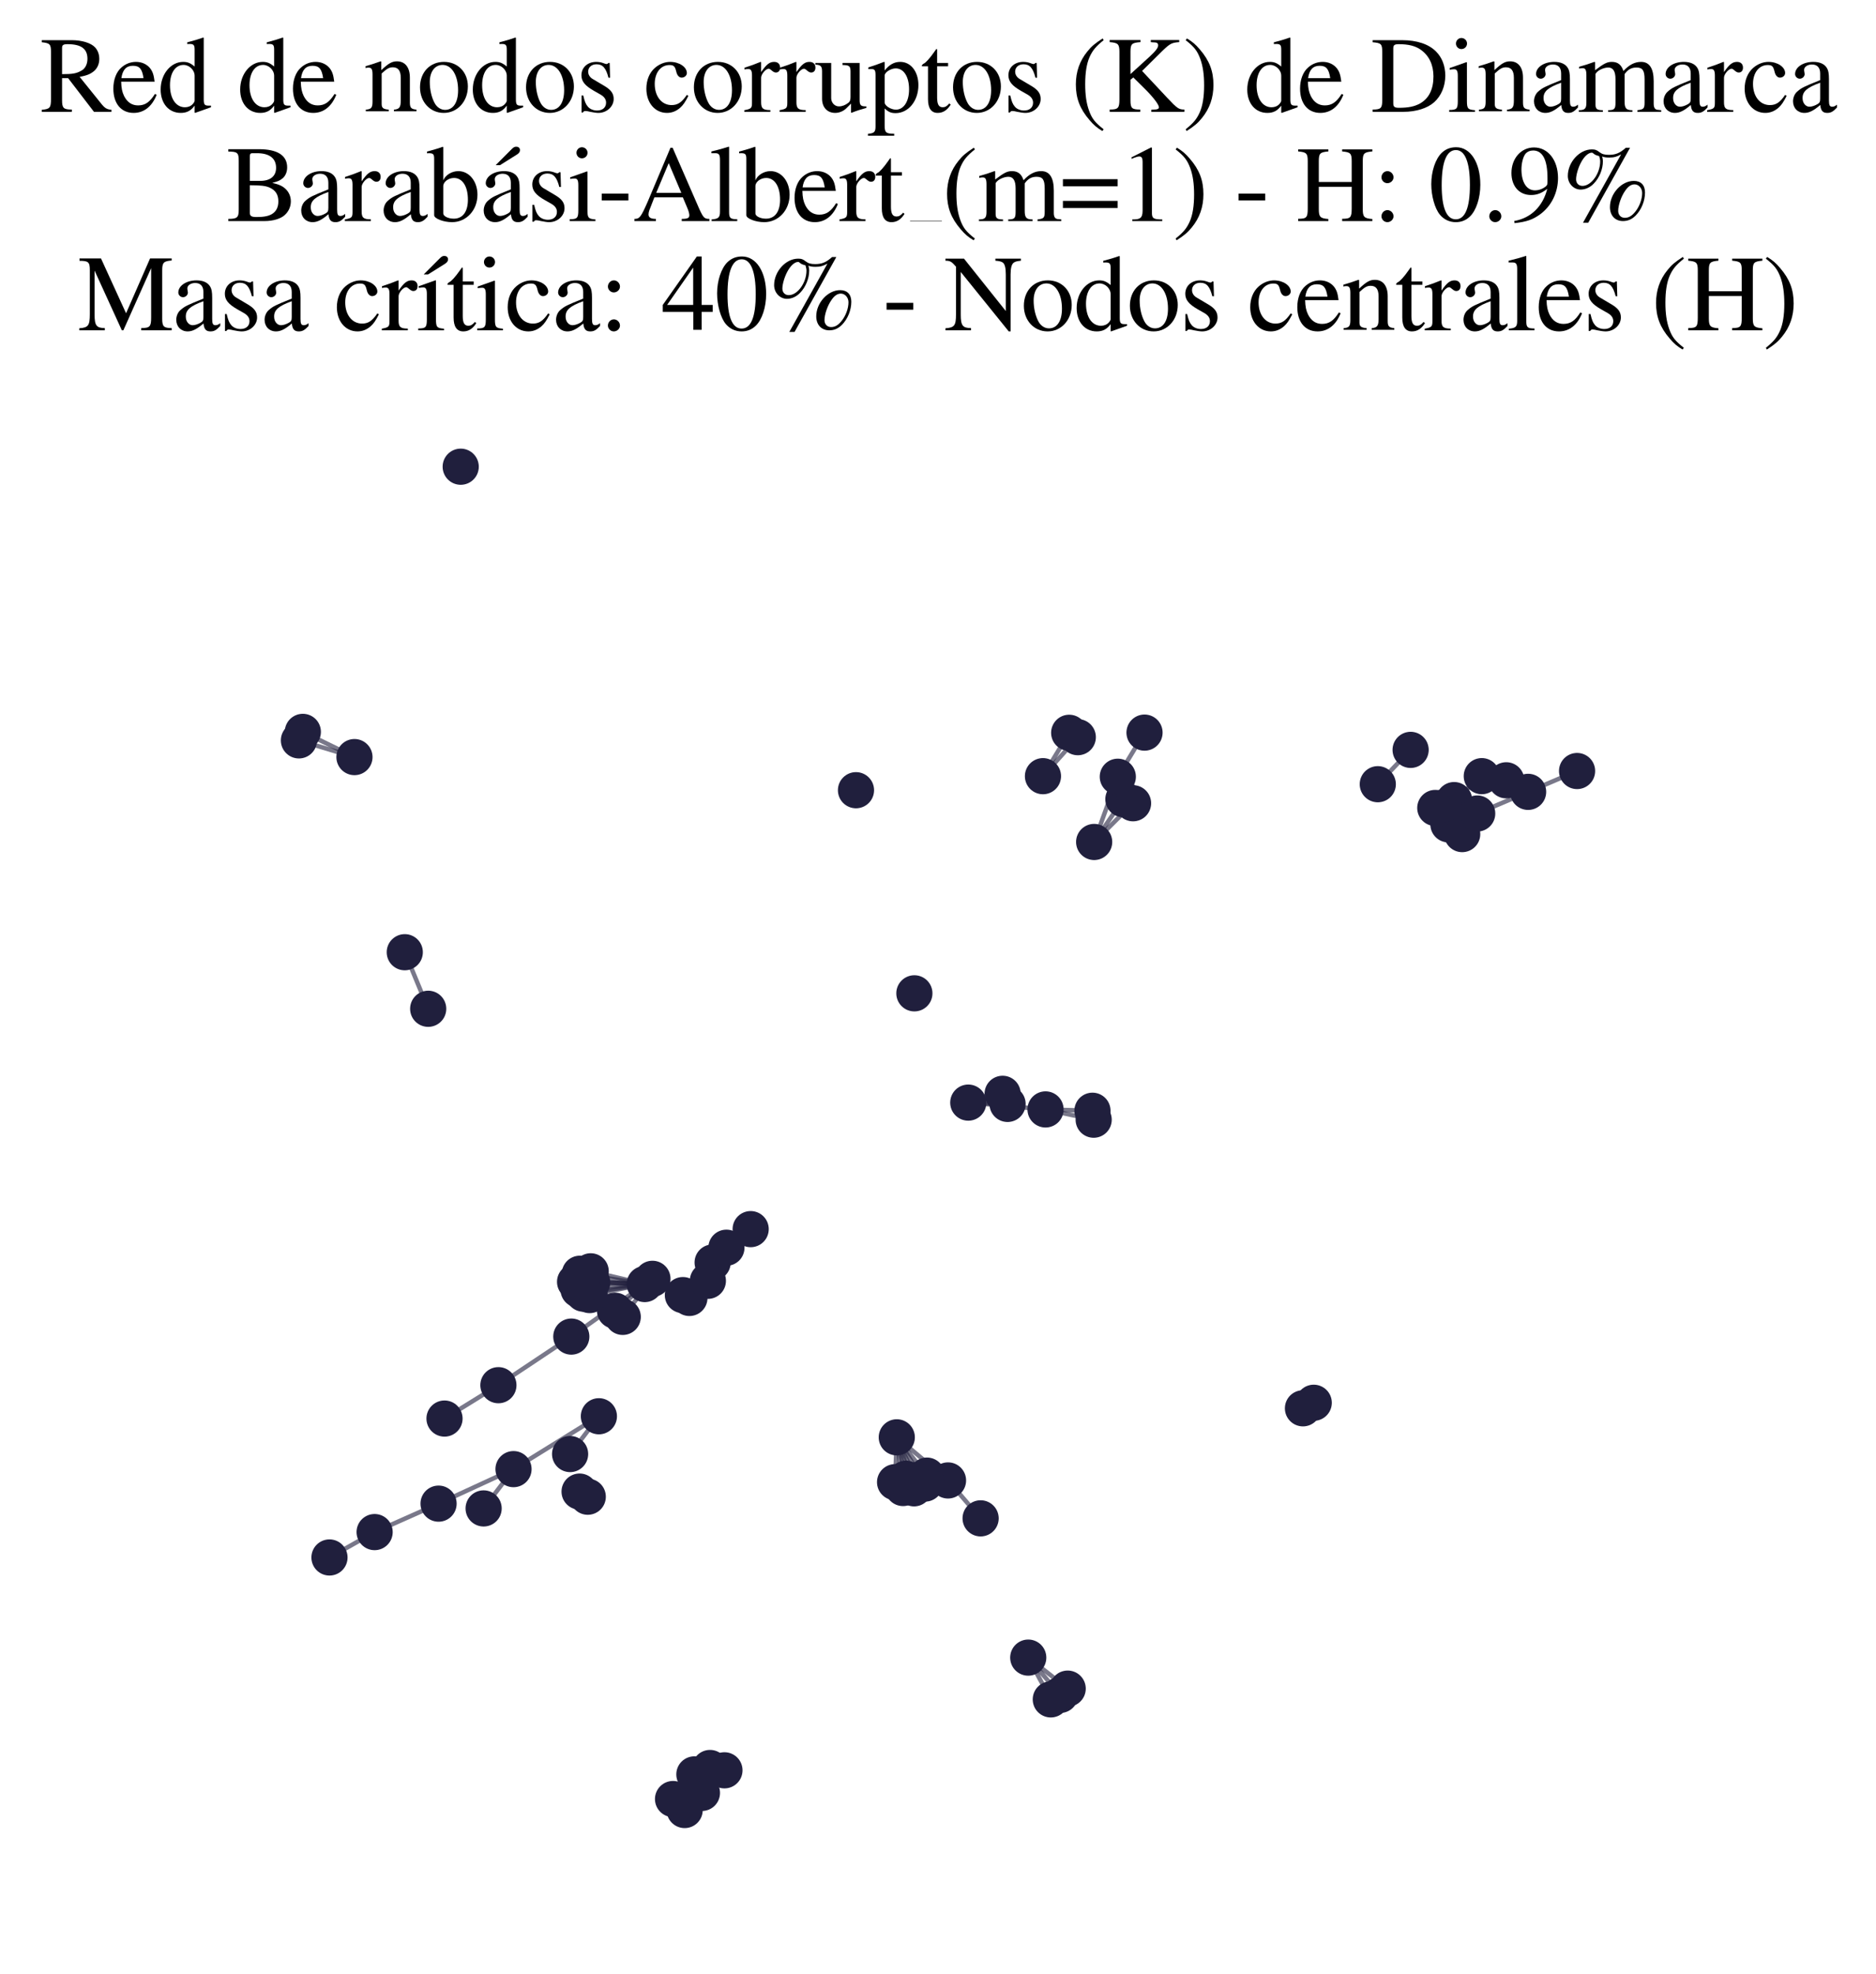 <?xml version="1.0" encoding="utf-8" standalone="no"?>
<!DOCTYPE svg PUBLIC "-//W3C//DTD SVG 1.1//EN"
  "http://www.w3.org/Graphics/SVG/1.1/DTD/svg11.dtd">
<svg xmlns:xlink="http://www.w3.org/1999/xlink" width="169.215pt" height="177.988pt" viewBox="0 0 169.215 177.988" xmlns="http://www.w3.org/2000/svg" version="1.1">
 <defs>
  <style type="text/css">*{stroke-linejoin: round; stroke-linecap: butt}</style>
 </defs>
 <g id="figure_1">
  <g id="patch_1">
   <path d="M 0 177.988 
L 169.215 177.988 
L 169.215 -0 
L 0 -0 
z
" style="fill: #ffffff"/>
  </g>
  <g id="axes_1">
   <g id="LineCollection_1">
    <path d="M 80.89 129.618 
L 85.511 133.506 
" clip-path="url(#p9723a9bf4f)" style="fill: none; stroke: #201f3d; stroke-opacity: 0.6; stroke-width: 0.4"/>
    <path d="M 80.89 129.618 
L 81.454 134.188 
" clip-path="url(#p9723a9bf4f)" style="fill: none; stroke: #201f3d; stroke-opacity: 0.6; stroke-width: 0.4"/>
    <path d="M 80.89 129.618 
L 81.719 133.347 
" clip-path="url(#p9723a9bf4f)" style="fill: none; stroke: #201f3d; stroke-opacity: 0.6; stroke-width: 0.4"/>
    <path d="M 80.89 129.618 
L 82.447 134.215 
" clip-path="url(#p9723a9bf4f)" style="fill: none; stroke: #201f3d; stroke-opacity: 0.6; stroke-width: 0.4"/>
    <path d="M 80.89 129.618 
L 83.443 133.786 
" clip-path="url(#p9723a9bf4f)" style="fill: none; stroke: #201f3d; stroke-opacity: 0.6; stroke-width: 0.4"/>
    <path d="M 80.89 129.618 
L 83.61 133.071 
" clip-path="url(#p9723a9bf4f)" style="fill: none; stroke: #201f3d; stroke-opacity: 0.6; stroke-width: 0.4"/>
    <path d="M 80.89 129.618 
L 80.736 133.662 
" clip-path="url(#p9723a9bf4f)" style="fill: none; stroke: #201f3d; stroke-opacity: 0.6; stroke-width: 0.4"/>
    <path d="M 80.89 129.618 
L 82.633 133.473 
" clip-path="url(#p9723a9bf4f)" style="fill: none; stroke: #201f3d; stroke-opacity: 0.6; stroke-width: 0.4"/>
    <path d="M 64.279 113.852 
L 62.185 117.048 
" clip-path="url(#p9723a9bf4f)" style="fill: none; stroke: #201f3d; stroke-opacity: 0.6; stroke-width: 0.4"/>
    <path d="M 64.279 113.852 
L 61.596 116.791 
" clip-path="url(#p9723a9bf4f)" style="fill: none; stroke: #201f3d; stroke-opacity: 0.6; stroke-width: 0.4"/>
    <path d="M 55.474 118.2 
L 58.851 115.323 
" clip-path="url(#p9723a9bf4f)" style="fill: none; stroke: #201f3d; stroke-opacity: 0.6; stroke-width: 0.4"/>
    <path d="M 85.511 133.506 
L 88.451 136.924 
" clip-path="url(#p9723a9bf4f)" style="fill: none; stroke: #201f3d; stroke-opacity: 0.6; stroke-width: 0.4"/>
    <path d="M 58.851 115.323 
L 51.532 120.533 
" clip-path="url(#p9723a9bf4f)" style="fill: none; stroke: #201f3d; stroke-opacity: 0.6; stroke-width: 0.4"/>
    <path d="M 58.851 115.323 
L 56.171 118.756 
" clip-path="url(#p9723a9bf4f)" style="fill: none; stroke: #201f3d; stroke-opacity: 0.6; stroke-width: 0.4"/>
    <path d="M 98.693 75.928 
L 100.826 70.046 
" clip-path="url(#p9723a9bf4f)" style="fill: none; stroke: #201f3d; stroke-opacity: 0.6; stroke-width: 0.4"/>
    <path d="M 98.693 75.928 
L 101.33 72.072 
" clip-path="url(#p9723a9bf4f)" style="fill: none; stroke: #201f3d; stroke-opacity: 0.6; stroke-width: 0.4"/>
    <path d="M 98.693 75.928 
L 102.201 72.437 
" clip-path="url(#p9723a9bf4f)" style="fill: none; stroke: #201f3d; stroke-opacity: 0.6; stroke-width: 0.4"/>
    <path d="M 58.155 115.795 
L 53.187 116.788 
" clip-path="url(#p9723a9bf4f)" style="fill: none; stroke: #201f3d; stroke-opacity: 0.6; stroke-width: 0.4"/>
    <path d="M 58.155 115.795 
L 51.872 115.596 
" clip-path="url(#p9723a9bf4f)" style="fill: none; stroke: #201f3d; stroke-opacity: 0.6; stroke-width: 0.4"/>
    <path d="M 58.155 115.795 
L 53.418 115.648 
" clip-path="url(#p9723a9bf4f)" style="fill: none; stroke: #201f3d; stroke-opacity: 0.6; stroke-width: 0.4"/>
    <path d="M 58.155 115.795 
L 53.281 114.648 
" clip-path="url(#p9723a9bf4f)" style="fill: none; stroke: #201f3d; stroke-opacity: 0.6; stroke-width: 0.4"/>
    <path d="M 58.155 115.795 
L 52.634 116.663 
" clip-path="url(#p9723a9bf4f)" style="fill: none; stroke: #201f3d; stroke-opacity: 0.6; stroke-width: 0.4"/>
    <path d="M 58.155 115.795 
L 52.622 115.516 
" clip-path="url(#p9723a9bf4f)" style="fill: none; stroke: #201f3d; stroke-opacity: 0.6; stroke-width: 0.4"/>
    <path d="M 58.155 115.795 
L 52.303 114.867 
" clip-path="url(#p9723a9bf4f)" style="fill: none; stroke: #201f3d; stroke-opacity: 0.6; stroke-width: 0.4"/>
    <path d="M 58.155 115.795 
L 52.188 116.3 
" clip-path="url(#p9723a9bf4f)" style="fill: none; stroke: #201f3d; stroke-opacity: 0.6; stroke-width: 0.4"/>
    <path d="M 96.305 152.28 
L 92.748 149.483 
" clip-path="url(#p9723a9bf4f)" style="fill: none; stroke: #201f3d; stroke-opacity: 0.6; stroke-width: 0.4"/>
    <path d="M 124.277 70.72 
L 127.238 67.624 
" clip-path="url(#p9723a9bf4f)" style="fill: none; stroke: #201f3d; stroke-opacity: 0.6; stroke-width: 0.4"/>
    <path d="M 98.54 100.167 
L 94.307 100.048 
" clip-path="url(#p9723a9bf4f)" style="fill: none; stroke: #201f3d; stroke-opacity: 0.6; stroke-width: 0.4"/>
    <path d="M 65.523 112.518 
L 63.85 115.503 
" clip-path="url(#p9723a9bf4f)" style="fill: none; stroke: #201f3d; stroke-opacity: 0.6; stroke-width: 0.4"/>
    <path d="M 100.826 70.046 
L 103.236 66.067 
" clip-path="url(#p9723a9bf4f)" style="fill: none; stroke: #201f3d; stroke-opacity: 0.6; stroke-width: 0.4"/>
    <path d="M 63.314 161.684 
L 64.044 159.437 
" clip-path="url(#p9723a9bf4f)" style="fill: none; stroke: #201f3d; stroke-opacity: 0.6; stroke-width: 0.4"/>
    <path d="M 31.972 68.274 
L 27.316 66.001 
" clip-path="url(#p9723a9bf4f)" style="fill: none; stroke: #201f3d; stroke-opacity: 0.6; stroke-width: 0.4"/>
    <path d="M 31.972 68.274 
L 26.963 66.767 
" clip-path="url(#p9723a9bf4f)" style="fill: none; stroke: #201f3d; stroke-opacity: 0.6; stroke-width: 0.4"/>
    <path d="M 94.075 69.995 
L 97.217 66.478 
" clip-path="url(#p9723a9bf4f)" style="fill: none; stroke: #201f3d; stroke-opacity: 0.6; stroke-width: 0.4"/>
    <path d="M 94.075 69.995 
L 96.441 66.083 
" clip-path="url(#p9723a9bf4f)" style="fill: none; stroke: #201f3d; stroke-opacity: 0.6; stroke-width: 0.4"/>
    <path d="M 137.836 71.409 
L 133.243 73.362 
" clip-path="url(#p9723a9bf4f)" style="fill: none; stroke: #201f3d; stroke-opacity: 0.6; stroke-width: 0.4"/>
    <path d="M 137.836 71.409 
L 142.252 69.53 
" clip-path="url(#p9723a9bf4f)" style="fill: none; stroke: #201f3d; stroke-opacity: 0.6; stroke-width: 0.4"/>
    <path d="M 54.02 127.718 
L 46.319 132.485 
" clip-path="url(#p9723a9bf4f)" style="fill: none; stroke: #201f3d; stroke-opacity: 0.6; stroke-width: 0.4"/>
    <path d="M 54.02 127.718 
L 51.423 131.125 
" clip-path="url(#p9723a9bf4f)" style="fill: none; stroke: #201f3d; stroke-opacity: 0.6; stroke-width: 0.4"/>
    <path d="M 87.338 99.433 
L 94.307 100.048 
" clip-path="url(#p9723a9bf4f)" style="fill: none; stroke: #201f3d; stroke-opacity: 0.6; stroke-width: 0.4"/>
    <path d="M 87.338 99.433 
L 90.882 99.551 
" clip-path="url(#p9723a9bf4f)" style="fill: none; stroke: #201f3d; stroke-opacity: 0.6; stroke-width: 0.4"/>
    <path d="M 87.338 99.433 
L 90.436 98.639 
" clip-path="url(#p9723a9bf4f)" style="fill: none; stroke: #201f3d; stroke-opacity: 0.6; stroke-width: 0.4"/>
    <path d="M 94.307 100.048 
L 98.649 100.973 
" clip-path="url(#p9723a9bf4f)" style="fill: none; stroke: #201f3d; stroke-opacity: 0.6; stroke-width: 0.4"/>
    <path d="M 131.162 72.152 
L 133.657 69.993 
" clip-path="url(#p9723a9bf4f)" style="fill: none; stroke: #201f3d; stroke-opacity: 0.6; stroke-width: 0.4"/>
    <path d="M 60.708 162.236 
L 62.633 160.014 
" clip-path="url(#p9723a9bf4f)" style="fill: none; stroke: #201f3d; stroke-opacity: 0.6; stroke-width: 0.4"/>
    <path d="M 46.319 132.485 
L 39.559 135.598 
" clip-path="url(#p9723a9bf4f)" style="fill: none; stroke: #201f3d; stroke-opacity: 0.6; stroke-width: 0.4"/>
    <path d="M 46.319 132.485 
L 43.623 136.029 
" clip-path="url(#p9723a9bf4f)" style="fill: none; stroke: #201f3d; stroke-opacity: 0.6; stroke-width: 0.4"/>
    <path d="M 39.559 135.598 
L 33.791 138.163 
" clip-path="url(#p9723a9bf4f)" style="fill: none; stroke: #201f3d; stroke-opacity: 0.6; stroke-width: 0.4"/>
    <path d="M 62.633 160.014 
L 61.757 163.227 
" clip-path="url(#p9723a9bf4f)" style="fill: none; stroke: #201f3d; stroke-opacity: 0.6; stroke-width: 0.4"/>
    <path d="M 33.791 138.163 
L 29.719 140.452 
" clip-path="url(#p9723a9bf4f)" style="fill: none; stroke: #201f3d; stroke-opacity: 0.6; stroke-width: 0.4"/>
    <path d="M 38.623 90.972 
L 36.511 85.871 
" clip-path="url(#p9723a9bf4f)" style="fill: none; stroke: #201f3d; stroke-opacity: 0.6; stroke-width: 0.4"/>
    <path d="M 92.748 149.483 
L 94.782 153.25 
" clip-path="url(#p9723a9bf4f)" style="fill: none; stroke: #201f3d; stroke-opacity: 0.6; stroke-width: 0.4"/>
    <path d="M 92.748 149.483 
L 95.63 152.846 
" clip-path="url(#p9723a9bf4f)" style="fill: none; stroke: #201f3d; stroke-opacity: 0.6; stroke-width: 0.4"/>
    <path d="M 51.532 120.533 
L 44.956 124.916 
" clip-path="url(#p9723a9bf4f)" style="fill: none; stroke: #201f3d; stroke-opacity: 0.6; stroke-width: 0.4"/>
    <path d="M 44.956 124.916 
L 40.095 127.925 
" clip-path="url(#p9723a9bf4f)" style="fill: none; stroke: #201f3d; stroke-opacity: 0.6; stroke-width: 0.4"/>
   </g>
   <g id="PathCollection_1">
    <defs>
     <path id="m22eab48886" d="M 0 1.581 
C 0.419 1.581 0.822 1.415 1.118 1.118 
C 1.415 0.822 1.581 0.419 1.581 0 
C 1.581 -0.419 1.415 -0.822 1.118 -1.118 
C 0.822 -1.415 0.419 -1.581 0 -1.581 
C -0.419 -1.581 -0.822 -1.415 -1.118 -1.118 
C -1.415 -0.822 -1.581 -0.419 -1.581 0 
C -1.581 0.419 -1.415 0.822 -1.118 1.118 
C -0.822 1.415 -0.419 1.581 0 1.581 
z
" style="stroke: #201f3d; stroke-width: 0.1"/>
    </defs>
    <g clip-path="url(#p9723a9bf4f)">
     <use xlink:href="#m22eab48886" x="90.436" y="98.639" style="fill: #201f3d; stroke: #201f3d; stroke-width: 0.1"/>
     <use xlink:href="#m22eab48886" x="94.307" y="100.048" style="fill: #201f3d; stroke: #201f3d; stroke-width: 0.1"/>
     <use xlink:href="#m22eab48886" x="43.623" y="136.029" style="fill: #201f3d; stroke: #201f3d; stroke-width: 0.1"/>
     <use xlink:href="#m22eab48886" x="40.095" y="127.925" style="fill: #201f3d; stroke: #201f3d; stroke-width: 0.1"/>
     <use xlink:href="#m22eab48886" x="117.527" y="127.001" style="fill: #201f3d; stroke: #201f3d; stroke-width: 0.1"/>
     <use xlink:href="#m22eab48886" x="135.863" y="70.367" style="fill: #201f3d; stroke: #201f3d; stroke-width: 0.1"/>
     <use xlink:href="#m22eab48886" x="127.238" y="67.624" style="fill: #201f3d; stroke: #201f3d; stroke-width: 0.1"/>
     <use xlink:href="#m22eab48886" x="131.162" y="72.152" style="fill: #201f3d; stroke: #201f3d; stroke-width: 0.1"/>
     <use xlink:href="#m22eab48886" x="67.71" y="110.842" style="fill: #201f3d; stroke: #201f3d; stroke-width: 0.1"/>
     <use xlink:href="#m22eab48886" x="52.634" y="116.663" style="fill: #201f3d; stroke: #201f3d; stroke-width: 0.1"/>
     <use xlink:href="#m22eab48886" x="53.281" y="114.648" style="fill: #201f3d; stroke: #201f3d; stroke-width: 0.1"/>
     <use xlink:href="#m22eab48886" x="96.305" y="152.28" style="fill: #201f3d; stroke: #201f3d; stroke-width: 0.1"/>
     <use xlink:href="#m22eab48886" x="103.236" y="66.067" style="fill: #201f3d; stroke: #201f3d; stroke-width: 0.1"/>
     <use xlink:href="#m22eab48886" x="118.499" y="126.501" style="fill: #201f3d; stroke: #201f3d; stroke-width: 0.1"/>
     <use xlink:href="#m22eab48886" x="56.171" y="118.756" style="fill: #201f3d; stroke: #201f3d; stroke-width: 0.1"/>
     <use xlink:href="#m22eab48886" x="39.559" y="135.598" style="fill: #201f3d; stroke: #201f3d; stroke-width: 0.1"/>
     <use xlink:href="#m22eab48886" x="64.279" y="113.852" style="fill: #201f3d; stroke: #201f3d; stroke-width: 0.1"/>
     <use xlink:href="#m22eab48886" x="62.185" y="117.048" style="fill: #201f3d; stroke: #201f3d; stroke-width: 0.1"/>
     <use xlink:href="#m22eab48886" x="98.693" y="75.928" style="fill: #201f3d; stroke: #201f3d; stroke-width: 0.1"/>
     <use xlink:href="#m22eab48886" x="130.647" y="74.338" style="fill: #201f3d; stroke: #201f3d; stroke-width: 0.1"/>
     <use xlink:href="#m22eab48886" x="85.511" y="133.506" style="fill: #201f3d; stroke: #201f3d; stroke-width: 0.1"/>
     <use xlink:href="#m22eab48886" x="61.757" y="163.227" style="fill: #201f3d; stroke: #201f3d; stroke-width: 0.1"/>
     <use xlink:href="#m22eab48886" x="52.188" y="116.3" style="fill: #201f3d; stroke: #201f3d; stroke-width: 0.1"/>
     <use xlink:href="#m22eab48886" x="65.345" y="159.646" style="fill: #201f3d; stroke: #201f3d; stroke-width: 0.1"/>
     <use xlink:href="#m22eab48886" x="81.454" y="134.188" style="fill: #201f3d; stroke: #201f3d; stroke-width: 0.1"/>
     <use xlink:href="#m22eab48886" x="131.399" y="74.648" style="fill: #201f3d; stroke: #201f3d; stroke-width: 0.1"/>
     <use xlink:href="#m22eab48886" x="36.511" y="85.871" style="fill: #201f3d; stroke: #201f3d; stroke-width: 0.1"/>
     <use xlink:href="#m22eab48886" x="95.63" y="152.846" style="fill: #201f3d; stroke: #201f3d; stroke-width: 0.1"/>
     <use xlink:href="#m22eab48886" x="63.314" y="161.684" style="fill: #201f3d; stroke: #201f3d; stroke-width: 0.1"/>
     <use xlink:href="#m22eab48886" x="83.61" y="133.071" style="fill: #201f3d; stroke: #201f3d; stroke-width: 0.1"/>
     <use xlink:href="#m22eab48886" x="51.872" y="115.596" style="fill: #201f3d; stroke: #201f3d; stroke-width: 0.1"/>
     <use xlink:href="#m22eab48886" x="46.319" y="132.485" style="fill: #201f3d; stroke: #201f3d; stroke-width: 0.1"/>
     <use xlink:href="#m22eab48886" x="82.447" y="134.215" style="fill: #201f3d; stroke: #201f3d; stroke-width: 0.1"/>
     <use xlink:href="#m22eab48886" x="65.523" y="112.518" style="fill: #201f3d; stroke: #201f3d; stroke-width: 0.1"/>
     <use xlink:href="#m22eab48886" x="137.836" y="71.409" style="fill: #201f3d; stroke: #201f3d; stroke-width: 0.1"/>
     <use xlink:href="#m22eab48886" x="130.148" y="72.831" style="fill: #201f3d; stroke: #201f3d; stroke-width: 0.1"/>
     <use xlink:href="#m22eab48886" x="41.556" y="42.088" style="fill: #201f3d; stroke: #201f3d; stroke-width: 0.1"/>
     <use xlink:href="#m22eab48886" x="58.851" y="115.323" style="fill: #201f3d; stroke: #201f3d; stroke-width: 0.1"/>
     <use xlink:href="#m22eab48886" x="60.708" y="162.236" style="fill: #201f3d; stroke: #201f3d; stroke-width: 0.1"/>
     <use xlink:href="#m22eab48886" x="87.338" y="99.433" style="fill: #201f3d; stroke: #201f3d; stroke-width: 0.1"/>
     <use xlink:href="#m22eab48886" x="98.54" y="100.167" style="fill: #201f3d; stroke: #201f3d; stroke-width: 0.1"/>
     <use xlink:href="#m22eab48886" x="29.719" y="140.452" style="fill: #201f3d; stroke: #201f3d; stroke-width: 0.1"/>
     <use xlink:href="#m22eab48886" x="101.33" y="72.072" style="fill: #201f3d; stroke: #201f3d; stroke-width: 0.1"/>
     <use xlink:href="#m22eab48886" x="82.633" y="133.473" style="fill: #201f3d; stroke: #201f3d; stroke-width: 0.1"/>
     <use xlink:href="#m22eab48886" x="124.277" y="70.72" style="fill: #201f3d; stroke: #201f3d; stroke-width: 0.1"/>
     <use xlink:href="#m22eab48886" x="94.782" y="153.25" style="fill: #201f3d; stroke: #201f3d; stroke-width: 0.1"/>
     <use xlink:href="#m22eab48886" x="131.89" y="75.218" style="fill: #201f3d; stroke: #201f3d; stroke-width: 0.1"/>
     <use xlink:href="#m22eab48886" x="38.623" y="90.972" style="fill: #201f3d; stroke: #201f3d; stroke-width: 0.1"/>
     <use xlink:href="#m22eab48886" x="77.21" y="71.261" style="fill: #201f3d; stroke: #201f3d; stroke-width: 0.1"/>
     <use xlink:href="#m22eab48886" x="80.736" y="133.662" style="fill: #201f3d; stroke: #201f3d; stroke-width: 0.1"/>
     <use xlink:href="#m22eab48886" x="52.279" y="134.511" style="fill: #201f3d; stroke: #201f3d; stroke-width: 0.1"/>
     <use xlink:href="#m22eab48886" x="94.075" y="69.995" style="fill: #201f3d; stroke: #201f3d; stroke-width: 0.1"/>
     <use xlink:href="#m22eab48886" x="133.243" y="73.362" style="fill: #201f3d; stroke: #201f3d; stroke-width: 0.1"/>
     <use xlink:href="#m22eab48886" x="92.748" y="149.483" style="fill: #201f3d; stroke: #201f3d; stroke-width: 0.1"/>
     <use xlink:href="#m22eab48886" x="133.657" y="69.993" style="fill: #201f3d; stroke: #201f3d; stroke-width: 0.1"/>
     <use xlink:href="#m22eab48886" x="55.474" y="118.2" style="fill: #201f3d; stroke: #201f3d; stroke-width: 0.1"/>
     <use xlink:href="#m22eab48886" x="102.201" y="72.437" style="fill: #201f3d; stroke: #201f3d; stroke-width: 0.1"/>
     <use xlink:href="#m22eab48886" x="81.719" y="133.347" style="fill: #201f3d; stroke: #201f3d; stroke-width: 0.1"/>
     <use xlink:href="#m22eab48886" x="61.596" y="116.791" style="fill: #201f3d; stroke: #201f3d; stroke-width: 0.1"/>
     <use xlink:href="#m22eab48886" x="82.477" y="89.578" style="fill: #201f3d; stroke: #201f3d; stroke-width: 0.1"/>
     <use xlink:href="#m22eab48886" x="53.187" y="116.788" style="fill: #201f3d; stroke: #201f3d; stroke-width: 0.1"/>
     <use xlink:href="#m22eab48886" x="44.956" y="124.916" style="fill: #201f3d; stroke: #201f3d; stroke-width: 0.1"/>
     <use xlink:href="#m22eab48886" x="80.89" y="129.618" style="fill: #201f3d; stroke: #201f3d; stroke-width: 0.1"/>
     <use xlink:href="#m22eab48886" x="31.972" y="68.274" style="fill: #201f3d; stroke: #201f3d; stroke-width: 0.1"/>
     <use xlink:href="#m22eab48886" x="27.316" y="66.001" style="fill: #201f3d; stroke: #201f3d; stroke-width: 0.1"/>
     <use xlink:href="#m22eab48886" x="100.826" y="70.046" style="fill: #201f3d; stroke: #201f3d; stroke-width: 0.1"/>
     <use xlink:href="#m22eab48886" x="53.016" y="134.973" style="fill: #201f3d; stroke: #201f3d; stroke-width: 0.1"/>
     <use xlink:href="#m22eab48886" x="98.649" y="100.973" style="fill: #201f3d; stroke: #201f3d; stroke-width: 0.1"/>
     <use xlink:href="#m22eab48886" x="63.85" y="115.503" style="fill: #201f3d; stroke: #201f3d; stroke-width: 0.1"/>
     <use xlink:href="#m22eab48886" x="51.532" y="120.533" style="fill: #201f3d; stroke: #201f3d; stroke-width: 0.1"/>
     <use xlink:href="#m22eab48886" x="83.443" y="133.786" style="fill: #201f3d; stroke: #201f3d; stroke-width: 0.1"/>
     <use xlink:href="#m22eab48886" x="96.441" y="66.083" style="fill: #201f3d; stroke: #201f3d; stroke-width: 0.1"/>
     <use xlink:href="#m22eab48886" x="26.963" y="66.767" style="fill: #201f3d; stroke: #201f3d; stroke-width: 0.1"/>
     <use xlink:href="#m22eab48886" x="62.633" y="160.014" style="fill: #201f3d; stroke: #201f3d; stroke-width: 0.1"/>
     <use xlink:href="#m22eab48886" x="90.882" y="99.551" style="fill: #201f3d; stroke: #201f3d; stroke-width: 0.1"/>
     <use xlink:href="#m22eab48886" x="58.155" y="115.795" style="fill: #201f3d; stroke: #201f3d; stroke-width: 0.1"/>
     <use xlink:href="#m22eab48886" x="97.217" y="66.478" style="fill: #201f3d; stroke: #201f3d; stroke-width: 0.1"/>
     <use xlink:href="#m22eab48886" x="54.02" y="127.718" style="fill: #201f3d; stroke: #201f3d; stroke-width: 0.1"/>
     <use xlink:href="#m22eab48886" x="33.791" y="138.163" style="fill: #201f3d; stroke: #201f3d; stroke-width: 0.1"/>
     <use xlink:href="#m22eab48886" x="88.451" y="136.924" style="fill: #201f3d; stroke: #201f3d; stroke-width: 0.1"/>
     <use xlink:href="#m22eab48886" x="51.423" y="131.125" style="fill: #201f3d; stroke: #201f3d; stroke-width: 0.1"/>
     <use xlink:href="#m22eab48886" x="142.252" y="69.53" style="fill: #201f3d; stroke: #201f3d; stroke-width: 0.1"/>
     <use xlink:href="#m22eab48886" x="129.463" y="72.862" style="fill: #201f3d; stroke: #201f3d; stroke-width: 0.1"/>
     <use xlink:href="#m22eab48886" x="53.418" y="115.648" style="fill: #201f3d; stroke: #201f3d; stroke-width: 0.1"/>
     <use xlink:href="#m22eab48886" x="52.622" y="115.516" style="fill: #201f3d; stroke: #201f3d; stroke-width: 0.1"/>
     <use xlink:href="#m22eab48886" x="64.044" y="159.437" style="fill: #201f3d; stroke: #201f3d; stroke-width: 0.1"/>
     <use xlink:href="#m22eab48886" x="52.303" y="114.867" style="fill: #201f3d; stroke: #201f3d; stroke-width: 0.1"/>
    </g>
   </g>
   <g id="text_1">
    <!-- Red de nodos corruptos (K) de Dinamarca -->
    <g transform="translate(3.6 10.084) scale(0.096 -0.096)">
     <defs>
      <path id="NimbusRomNo9L-Regu-52" d="M 4218 121 
C 3974 140 3846 205 3661 424 
L 2342 2061 
C 2771 2143 2963 2219 3174 2388 
C 3379 2553 3501 2818 3501 3113 
C 3501 3385 3418 3618 3251 3801 
C 3008 4059 2477 4224 1875 4224 
L 109 4224 
L 109 4102 
C 589 4051 653 3981 653 3528 
L 653 765 
C 653 236 589 159 109 121 
L 109 0 
L 1882 0 
L 1882 134 
C 1389 134 1306 219 1306 692 
L 1306 1984 
L 1664 1984 
L 3187 0 
L 4218 0 
L 4218 121 
z
M 1306 3762 
C 1306 3937 1376 3987 1632 3987 
C 2432 3987 2803 3716 2803 3123 
C 2803 2807 2669 2542 2438 2423 
C 2144 2258 1920 2221 1306 2221 
L 1306 3762 
z
" transform="scale(0.016)"/>
      <path id="NimbusRomNo9L-Regu-65" d="M 2611 1053 
C 2304 564 2029 378 1619 378 
C 1254 378 979 564 794 930 
C 678 1174 634 1386 621 1779 
L 2592 1779 
C 2541 2193 2477 2377 2317 2581 
C 2125 2811 1830 2944 1498 2944 
C 1178 2944 877 2829 634 2611 
C 333 2349 160 1894 160 1370 
C 160 486 621 -64 1357 -64 
C 1965 -64 2445 315 2714 1008 
L 2611 1053 
z
M 634 1984 
C 704 2479 922 2714 1312 2714 
C 1702 2714 1856 2535 1939 1984 
L 634 1984 
z
" transform="scale(0.016)"/>
      <path id="NimbusRomNo9L-Regu-64" d="M 2202 -64 
L 3142 269 
L 3142 365 
C 3027 365 3014 365 2995 365 
C 2765 365 2714 435 2714 731 
L 2714 4364 
L 2682 4377 
C 2374 4268 2150 4204 1741 4096 
L 1741 3994 
C 1792 4000 1830 4000 1882 4000 
C 2118 4000 2176 3936 2176 3672 
L 2176 2669 
C 1933 2874 1760 2944 1504 2944 
C 768 2944 173 2221 173 1312 
C 173 493 653 -64 1357 -64 
C 1715 -64 1958 64 2176 365 
L 2176 -45 
L 2202 -64 
z
M 2176 653 
C 2176 608 2131 531 2067 461 
C 1952 333 1792 269 1606 269 
C 1075 269 723 781 723 1568 
C 723 2291 1037 2765 1523 2765 
C 1862 2765 2176 2464 2176 2125 
L 2176 653 
z
" transform="scale(0.016)"/>
      <path id="NimbusRomNo9L-Regu-6e" d="M 102 2579 
C 141 2598 205 2605 275 2605 
C 454 2605 512 2509 512 2195 
L 512 608 
C 512 243 442 154 115 128 
L 115 32 
L 1472 32 
L 1472 128 
C 1146 154 1050 230 1050 461 
L 1050 2259 
C 1357 2547 1498 2624 1709 2624 
C 2022 2624 2176 2426 2176 2003 
L 2176 666 
C 2176 262 2093 154 1773 128 
L 1773 32 
L 3104 32 
L 3104 128 
C 2790 160 2714 237 2714 550 
L 2714 2016 
C 2714 2618 2432 2976 1958 2976 
C 1664 2976 1466 2867 1030 2458 
L 1030 2963 
L 986 2976 
C 672 2861 454 2790 102 2688 
L 102 2579 
z
" transform="scale(0.016)"/>
      <path id="NimbusRomNo9L-Regu-6f" d="M 1600 2944 
C 768 2944 186 2330 186 1446 
C 186 582 781 -64 1587 -64 
C 2394 -64 3008 614 3008 1498 
C 3008 2336 2419 2944 1600 2944 
z
M 1517 2765 
C 2054 2765 2432 2150 2432 1274 
C 2432 550 2144 115 1664 115 
C 1414 115 1178 269 1043 525 
C 864 858 762 1306 762 1760 
C 762 2368 1062 2765 1517 2765 
z
" transform="scale(0.016)"/>
      <path id="NimbusRomNo9L-Regu-73" d="M 2016 2010 
L 1990 2880 
L 1920 2880 
L 1907 2867 
C 1850 2822 1843 2816 1818 2816 
C 1779 2816 1715 2829 1645 2861 
C 1504 2915 1363 2944 1197 2944 
C 691 2944 326 2616 326 2154 
C 326 1796 531 1539 1075 1231 
L 1446 1020 
C 1670 892 1779 737 1779 539 
C 1779 256 1574 77 1248 77 
C 1030 77 832 159 710 298 
C 576 455 518 600 435 960 
L 333 960 
L 333 -39 
L 416 -39 
C 461 33 486 48 563 48 
C 621 48 710 35 858 -2 
C 1037 -39 1210 -64 1325 -64 
C 1818 -64 2227 308 2227 757 
C 2227 1077 2074 1289 1690 1520 
L 998 1930 
C 819 2033 723 2194 723 2367 
C 723 2624 922 2803 1216 2803 
C 1581 2803 1773 2583 1920 2010 
L 2016 2010 
z
" transform="scale(0.016)"/>
      <path id="NimbusRomNo9L-Regu-63" d="M 2547 998 
C 2240 550 2010 397 1645 397 
C 1062 397 653 909 653 1645 
C 653 2304 1005 2758 1523 2758 
C 1754 2758 1837 2688 1901 2451 
L 1939 2310 
C 1990 2131 2106 2016 2240 2016 
C 2406 2016 2547 2138 2547 2285 
C 2547 2643 2099 2944 1562 2944 
C 1248 2944 922 2816 659 2586 
C 339 2304 160 1869 160 1363 
C 160 531 666 -64 1376 -64 
C 1664 -64 1920 38 2150 237 
C 2323 390 2445 563 2637 941 
L 2547 998 
z
" transform="scale(0.016)"/>
      <path id="NimbusRomNo9L-Regu-72" d="M 45 2496 
C 134 2515 192 2522 269 2522 
C 429 2522 486 2419 486 2138 
L 486 538 
C 486 218 442 173 32 96 
L 32 0 
L 1568 0 
L 1568 102 
C 1133 102 1024 199 1024 565 
L 1024 2013 
C 1024 2219 1299 2541 1472 2541 
C 1510 2541 1568 2509 1638 2445 
C 1741 2355 1811 2317 1894 2317 
C 2048 2317 2144 2426 2144 2605 
C 2144 2816 2010 2944 1792 2944 
C 1523 2944 1338 2797 1024 2343 
L 1024 2931 
L 992 2944 
C 653 2803 422 2721 45 2599 
L 45 2496 
z
" transform="scale(0.016)"/>
      <path id="NimbusRomNo9L-Regu-75" d="M 3066 320 
L 3034 320 
C 2739 320 2669 390 2669 685 
L 2669 2880 
L 1658 2880 
L 1658 2758 
C 2054 2758 2131 2694 2131 2375 
L 2131 875 
C 2131 697 2099 607 2010 537 
C 1837 397 1638 320 1446 320 
C 1197 320 992 537 992 805 
L 992 2880 
L 58 2880 
L 58 2778 
C 365 2778 454 2682 454 2387 
L 454 770 
C 454 263 762 -64 1229 -64 
C 1466 -64 1715 38 1888 211 
L 2163 486 
L 2163 -45 
L 2189 -58 
C 2509 70 2739 141 3066 230 
L 3066 320 
z
" transform="scale(0.016)"/>
      <path id="NimbusRomNo9L-Regu-70" d="M 58 2516 
C 115 2522 160 2522 218 2522 
C 435 2522 480 2458 480 2155 
L 480 -855 
C 480 -1189 410 -1261 32 -1299 
L 32 -1408 
L 1581 -1408 
L 1581 -1293 
C 1101 -1293 1018 -1222 1018 -816 
L 1018 199 
C 1242 -13 1395 -77 1664 -77 
C 2419 -77 3008 643 3008 1575 
C 3008 2372 2560 2944 1939 2944 
C 1581 2944 1299 2784 1018 2438 
L 1018 2931 
L 979 2944 
C 634 2810 410 2726 58 2618 
L 58 2516 
z
M 1018 2136 
C 1018 2329 1376 2560 1670 2560 
C 2144 2560 2458 2071 2458 1324 
C 2458 611 2144 128 1683 128 
C 1382 128 1018 359 1018 552 
L 1018 2136 
z
" transform="scale(0.016)"/>
      <path id="NimbusRomNo9L-Regu-74" d="M 1632 2880 
L 986 2880 
L 986 3622 
C 986 3686 979 3706 941 3706 
C 896 3648 858 3590 813 3526 
C 570 3174 294 2867 192 2841 
C 122 2794 83 2748 83 2715 
C 83 2695 90 2682 109 2682 
L 448 2682 
L 448 751 
C 448 212 640 -64 1018 -64 
C 1331 -64 1574 90 1786 423 
L 1702 493 
C 1568 333 1459 269 1318 269 
C 1082 269 986 443 986 847 
L 986 2682 
L 1632 2682 
L 1632 2880 
z
" transform="scale(0.016)"/>
      <path id="NimbusRomNo9L-Regu-28" d="M 1888 4326 
C 1414 4019 1222 3853 986 3558 
C 531 3002 307 2362 307 1613 
C 307 800 544 173 1107 -480 
C 1370 -787 1536 -928 1869 -1133 
L 1946 -1030 
C 1434 -627 1254 -403 1082 77 
C 928 506 858 992 858 1632 
C 858 2304 941 2829 1114 3226 
C 1293 3622 1485 3853 1946 4224 
L 1888 4326 
z
" transform="scale(0.016)"/>
      <path id="NimbusRomNo9L-Regu-4b" d="M 2643 4109 
C 2720 4096 2784 4096 2810 4096 
C 3002 4096 3078 4045 3078 3917 
C 3078 3775 2931 3583 2579 3257 
L 1446 2224 
L 1446 3534 
C 1446 4000 1517 4071 2035 4109 
L 2035 4231 
L 218 4231 
L 218 4109 
C 717 4071 794 3988 794 3531 
L 794 750 
C 794 217 723 134 218 134 
L 218 0 
L 2022 0 
L 2022 134 
C 1523 134 1446 211 1446 683 
L 1446 1891 
L 1613 2026 
L 2291 1355 
C 2778 876 3123 422 3123 269 
C 3123 179 3034 134 2854 134 
C 2822 134 2752 134 2675 121 
L 2675 0 
L 4627 0 
L 4627 134 
C 4294 134 4205 198 3622 816 
L 2131 2409 
L 3347 3611 
C 3782 4026 3885 4077 4320 4109 
L 4320 4231 
L 2643 4231 
L 2643 4109 
z
" transform="scale(0.016)"/>
      <path id="NimbusRomNo9L-Regu-29" d="M 243 -1133 
C 717 -826 909 -659 1146 -365 
C 1600 192 1824 832 1824 1581 
C 1824 2400 1587 3021 1024 3674 
C 762 3981 595 4122 262 4326 
L 186 4224 
C 698 3821 870 3597 1050 3117 
C 1203 2688 1274 2202 1274 1562 
C 1274 896 1190 365 1018 -26 
C 838 -429 646 -659 186 -1030 
L 243 -1133 
z
" transform="scale(0.016)"/>
      <path id="NimbusRomNo9L-Regu-44" d="M 666 679 
C 666 217 589 134 102 134 
L 102 0 
L 1920 0 
C 2662 0 3334 210 3731 568 
C 4147 944 4384 1512 4384 2131 
C 4384 2706 4192 3203 3840 3554 
C 3405 3994 2707 4224 1830 4224 
L 102 4224 
L 102 4102 
C 608 4057 666 4000 666 3525 
L 666 679 
z
M 1318 3738 
C 1318 3936 1389 3987 1651 3987 
C 2202 3987 2618 3885 2925 3668 
C 3424 3323 3686 2775 3686 2087 
C 3686 1334 3424 798 2906 498 
C 2579 314 2208 237 1651 237 
C 1395 237 1318 294 1318 498 
L 1318 3738 
z
" transform="scale(0.016)"/>
      <path id="NimbusRomNo9L-Regu-69" d="M 1120 2929 
L 128 2579 
L 128 2484 
L 179 2490 
C 256 2502 339 2509 397 2509 
C 550 2509 608 2406 608 2125 
L 608 640 
C 608 179 544 109 102 109 
L 102 0 
L 1619 0 
L 1619 96 
C 1197 128 1146 191 1146 650 
L 1146 2910 
L 1120 2929 
z
M 819 4352 
C 646 4352 499 4205 499 4026 
C 499 3847 640 3699 819 3699 
C 1005 3699 1152 3840 1152 4026 
C 1152 4205 1005 4352 819 4352 
z
" transform="scale(0.016)"/>
      <path id="NimbusRomNo9L-Regu-61" d="M 2829 423 
C 2720 333 2643 301 2547 301 
C 2400 301 2355 390 2355 672 
L 2355 1920 
C 2355 2253 2323 2438 2227 2592 
C 2086 2822 1811 2944 1434 2944 
C 832 2944 358 2630 358 2227 
C 358 2080 486 1952 634 1952 
C 787 1952 922 2080 922 2221 
C 922 2246 915 2278 909 2323 
C 896 2381 890 2432 890 2477 
C 890 2650 1094 2790 1350 2790 
C 1664 2790 1837 2605 1837 2259 
L 1837 1869 
C 851 1472 742 1421 467 1178 
C 326 1050 237 832 237 621 
C 237 218 518 -64 909 -64 
C 1190 -64 1453 70 1843 403 
C 1875 70 1990 -64 2253 -64 
C 2470 -64 2605 13 2829 256 
L 2829 423 
z
M 1837 783 
C 1837 584 1805 526 1670 449 
C 1517 359 1338 301 1203 301 
C 979 301 800 520 800 796 
L 800 822 
C 800 1201 1062 1433 1837 1715 
L 1837 783 
z
" transform="scale(0.016)"/>
      <path id="NimbusRomNo9L-Regu-6d" d="M 122 2547 
C 205 2566 256 2573 326 2573 
C 493 2573 550 2470 550 2162 
L 550 539 
C 550 192 461 96 102 96 
L 102 0 
L 1523 0 
L 1523 96 
C 1184 96 1088 166 1088 418 
L 1088 2234 
C 1088 2246 1139 2310 1184 2355 
C 1344 2502 1619 2611 1843 2611 
C 2125 2611 2266 2385 2266 1932 
L 2266 528 
C 2266 167 2195 96 1830 96 
L 1830 0 
L 3264 0 
L 3264 96 
C 2899 96 2803 205 2803 603 
L 2803 2221 
C 2995 2496 3206 2611 3501 2611 
C 3866 2611 3981 2438 3981 1907 
L 3981 557 
C 3981 192 3930 141 3558 96 
L 3558 0 
L 4960 0 
L 4960 96 
L 4794 115 
C 4602 115 4518 230 4518 480 
L 4518 1802 
C 4518 2559 4269 2944 3776 2944 
C 3405 2944 3078 2778 2733 2407 
C 2618 2771 2400 2944 2054 2944 
C 1773 2944 1594 2854 1062 2451 
L 1062 2931 
L 1018 2944 
C 691 2822 474 2752 122 2656 
L 122 2547 
z
" transform="scale(0.016)"/>
     </defs>
     <use xlink:href="#NimbusRomNo9L-Regu-52" transform="scale(0.996)"/>
     <use xlink:href="#NimbusRomNo9L-Regu-65" transform="translate(66.45 0) scale(0.996)"/>
     <use xlink:href="#NimbusRomNo9L-Regu-64" transform="translate(110.684 0) scale(0.996)"/>
     <use xlink:href="#NimbusRomNo9L-Regu-64" transform="translate(185.403 0) scale(0.996)"/>
     <use xlink:href="#NimbusRomNo9L-Regu-65" transform="translate(235.217 0) scale(0.996)"/>
     <use xlink:href="#NimbusRomNo9L-Regu-6e" transform="translate(304.357 0) scale(0.996)"/>
     <use xlink:href="#NimbusRomNo9L-Regu-6f" transform="translate(354.17 0) scale(0.996)"/>
     <use xlink:href="#NimbusRomNo9L-Regu-64" transform="translate(403.983 0) scale(0.996)"/>
     <use xlink:href="#NimbusRomNo9L-Regu-6f" transform="translate(453.796 0) scale(0.996)"/>
     <use xlink:href="#NimbusRomNo9L-Regu-73" transform="translate(503.61 0) scale(0.996)"/>
     <use xlink:href="#NimbusRomNo9L-Regu-63" transform="translate(567.27 0) scale(0.996)"/>
     <use xlink:href="#NimbusRomNo9L-Regu-6f" transform="translate(611.503 0) scale(0.996)"/>
     <use xlink:href="#NimbusRomNo9L-Regu-72" transform="translate(661.317 0) scale(0.996)"/>
     <use xlink:href="#NimbusRomNo9L-Regu-72" transform="translate(694.492 0) scale(0.996)"/>
     <use xlink:href="#NimbusRomNo9L-Regu-75" transform="translate(727.667 0) scale(0.996)"/>
     <use xlink:href="#NimbusRomNo9L-Regu-70" transform="translate(777.48 0) scale(0.996)"/>
     <use xlink:href="#NimbusRomNo9L-Regu-74" transform="translate(827.294 0) scale(0.996)"/>
     <use xlink:href="#NimbusRomNo9L-Regu-6f" transform="translate(854.989 0) scale(0.996)"/>
     <use xlink:href="#NimbusRomNo9L-Regu-73" transform="translate(904.802 0) scale(0.996)"/>
     <use xlink:href="#NimbusRomNo9L-Regu-28" transform="translate(968.462 0) scale(0.996)"/>
     <use xlink:href="#NimbusRomNo9L-Regu-4b" transform="translate(1001.637 0) scale(0.996)"/>
     <use xlink:href="#NimbusRomNo9L-Regu-29" transform="translate(1073.567 0) scale(0.996)"/>
     <use xlink:href="#NimbusRomNo9L-Regu-64" transform="translate(1131.649 0) scale(0.996)"/>
     <use xlink:href="#NimbusRomNo9L-Regu-65" transform="translate(1181.462 0) scale(0.996)"/>
     <use xlink:href="#NimbusRomNo9L-Regu-44" transform="translate(1250.603 0) scale(0.996)"/>
     <use xlink:href="#NimbusRomNo9L-Regu-69" transform="translate(1322.533 0) scale(0.996)"/>
     <use xlink:href="#NimbusRomNo9L-Regu-6e" transform="translate(1350.228 0) scale(0.996)"/>
     <use xlink:href="#NimbusRomNo9L-Regu-61" transform="translate(1400.041 0) scale(0.996)"/>
     <use xlink:href="#NimbusRomNo9L-Regu-6d" transform="translate(1444.275 0) scale(0.996)"/>
     <use xlink:href="#NimbusRomNo9L-Regu-61" transform="translate(1521.783 0) scale(0.996)"/>
     <use xlink:href="#NimbusRomNo9L-Regu-72" transform="translate(1566.016 0) scale(0.996)"/>
     <use xlink:href="#NimbusRomNo9L-Regu-63" transform="translate(1599.192 0) scale(0.996)"/>
     <use xlink:href="#NimbusRomNo9L-Regu-61" transform="translate(1643.425 0) scale(0.996)"/>
    </g>
    <!-- Barabási-Albert_(m=1) - H: 0.9\%  -->
    <g transform="translate(20.428 19.936) scale(0.096 -0.096)">
     <defs>
      <path id="NimbusRomNo9L-Regu-42" d="M 109 4237 
L 109 4096 
C 646 4096 723 4026 723 3548 
L 723 689 
C 723 212 640 128 109 128 
L 109 0 
L 2246 0 
C 2746 0 3200 136 3437 356 
C 3667 564 3795 855 3795 1165 
C 3795 1451 3680 1710 3482 1897 
C 3290 2072 3117 2150 2701 2253 
C 3034 2335 3168 2398 3322 2531 
C 3482 2671 3578 2903 3578 3163 
C 3578 3871 3008 4237 1901 4237 
L 109 4237 
z
M 1376 2112 
C 1997 2112 2291 2080 2522 1982 
C 2886 1827 3059 1568 3059 1159 
C 3059 809 2925 555 2669 406 
C 2464 290 2202 238 1779 238 
C 1466 238 1376 296 1376 504 
L 1376 2112 
z
M 1376 2368 
L 1376 3812 
C 1376 3944 1421 4001 1517 4001 
L 1798 4001 
C 2534 4001 2925 3699 2925 3137 
C 2925 2646 2586 2368 1984 2368 
L 1376 2368 
z
" transform="scale(0.016)"/>
      <path id="NimbusRomNo9L-Regu-62" d="M 979 4364 
L 947 4377 
C 678 4281 506 4230 205 4147 
L 19 4096 
L 19 3994 
C 58 4000 83 4000 128 4000 
C 384 4000 442 3942 442 3673 
L 442 347 
C 442 147 986 -64 1498 -64 
C 2342 -64 2995 640 2995 1555 
C 2995 2342 2509 2944 1869 2944 
C 1478 2944 1107 2714 979 2400 
L 979 4364 
z
M 979 2061 
C 979 2310 1280 2541 1613 2541 
C 2112 2541 2432 2042 2432 1261 
C 2432 550 2125 141 1600 141 
C 1267 141 979 288 979 448 
L 979 2061 
z
" transform="scale(0.016)"/>
      <path id="NimbusRomNo9L-Regu-b4" d="M 851 3264 
L 1837 3882 
C 1971 3964 2029 4047 2029 4148 
C 2029 4275 1946 4352 1805 4352 
C 1709 4352 1651 4320 1536 4206 
L 595 3264 
L 851 3264 
z
" transform="scale(0.016)"/>
      <path id="NimbusRomNo9L-Regu-2d" d="M 250 1619 
L 250 1216 
L 1824 1216 
L 1824 1619 
L 250 1619 
z
" transform="scale(0.016)"/>
      <path id="NimbusRomNo9L-Regu-41" d="M 4518 128 
C 4230 128 4166 192 3942 667 
L 2349 4320 
L 2221 4320 
L 890 1168 
C 480 231 403 128 96 128 
L 96 0 
L 1363 0 
L 1363 128 
C 1056 128 928 212 928 393 
C 928 470 947 560 979 645 
L 1274 1401 
L 2950 1401 
L 3213 778 
C 3290 602 3334 434 3334 342 
C 3334 180 3226 128 2886 128 
L 2886 0 
L 4518 0 
L 4518 128 
z
M 1382 1664 
L 2118 3416 
L 2861 1664 
L 1382 1664 
z
" transform="scale(0.016)"/>
      <path id="NimbusRomNo9L-Regu-6c" d="M 122 4000 
L 160 4000 
C 230 4000 307 4000 358 4000 
C 563 4000 627 3910 627 3610 
L 627 557 
C 627 211 538 128 134 96 
L 134 0 
L 1645 0 
L 1645 109 
C 1242 109 1165 173 1165 528 
L 1165 4371 
L 1139 4384 
C 806 4275 563 4211 122 4103 
L 122 4000 
z
" transform="scale(0.016)"/>
      <path id="NimbusRomNo9L-Regu-3d" d="M 3418 2470 
L 192 2470 
L 192 2048 
L 3418 2048 
L 3418 2470 
z
M 3418 1190 
L 192 1190 
L 192 768 
L 3418 768 
L 3418 1190 
z
" transform="scale(0.016)"/>
      <path id="NimbusRomNo9L-Regu-31" d="M 1862 4339 
L 710 3757 
L 710 3667 
C 787 3699 858 3725 883 3738 
C 998 3783 1107 3808 1171 3808 
C 1306 3808 1363 3711 1363 3505 
L 1363 592 
C 1363 379 1312 232 1210 173 
C 1114 116 1024 96 755 96 
L 755 0 
L 2522 0 
L 2522 96 
C 2016 96 1914 160 1914 470 
L 1914 4327 
L 1862 4339 
z
" transform="scale(0.016)"/>
      <path id="NimbusRomNo9L-Regu-48" d="M 1338 2304 
L 1338 3533 
C 1338 3990 1408 4059 1901 4104 
L 1901 4224 
L 122 4224 
L 122 4104 
C 614 4059 685 3989 685 3527 
L 685 749 
C 685 210 621 134 122 134 
L 122 0 
L 1901 0 
L 1901 121 
C 1421 159 1338 242 1338 699 
L 1338 2022 
L 3277 2022 
L 3277 757 
C 3277 211 3213 134 2714 134 
L 2714 0 
L 4493 0 
L 4493 121 
C 4013 159 3930 242 3930 696 
L 3930 3529 
C 3930 3989 4000 4059 4493 4104 
L 4493 4224 
L 2714 4224 
L 2714 4104 
C 3206 4059 3277 3990 3277 3533 
L 3277 2304 
L 1338 2304 
z
" transform="scale(0.016)"/>
      <path id="NimbusRomNo9L-Regu-3a" d="M 870 2944 
C 678 2944 518 2777 518 2579 
C 518 2393 678 2233 864 2233 
C 1062 2233 1229 2393 1229 2579 
C 1229 2777 1062 2944 870 2944 
z
M 870 646 
C 678 646 518 480 518 281 
C 518 96 678 -64 864 -64 
C 1062 -64 1229 96 1229 281 
C 1229 480 1062 646 870 646 
z
" transform="scale(0.016)"/>
      <path id="NimbusRomNo9L-Regu-30" d="M 1626 4352 
C 1274 4352 1005 4244 768 4020 
C 397 3661 154 2925 154 2176 
C 154 1479 365 730 666 372 
C 902 90 1229 -64 1600 -64 
C 1926 -64 2202 45 2432 269 
C 2803 621 3046 1364 3046 2138 
C 3046 3450 2464 4352 1626 4352 
z
M 1606 4186 
C 2144 4186 2432 3463 2432 2125 
C 2432 788 2150 103 1600 103 
C 1050 103 768 788 768 2119 
C 768 3476 1056 4186 1606 4186 
z
" transform="scale(0.016)"/>
      <path id="NimbusRomNo9L-Regu-2e" d="M 800 646 
C 608 646 448 480 448 281 
C 448 96 608 -64 794 -64 
C 992 -64 1158 96 1158 281 
C 1158 480 992 646 800 646 
z
" transform="scale(0.016)"/>
      <path id="NimbusRomNo9L-Regu-39" d="M 378 -123 
C 1094 -40 1446 82 1882 396 
C 2547 882 2938 1676 2938 2539 
C 2938 3593 2349 4339 1523 4339 
C 762 4339 192 3694 192 2832 
C 192 2053 653 1536 1344 1536 
C 1696 1536 1965 1638 2304 1900 
C 2042 856 1331 172 358 5 
L 378 -123 
z
M 2317 2290 
C 2317 2162 2291 2104 2221 2047 
C 2042 1894 1805 1811 1574 1811 
C 1088 1811 781 2290 781 3050 
C 781 3413 883 3796 1018 3963 
C 1126 4090 1286 4160 1472 4160 
C 2029 4160 2317 3611 2317 2539 
L 2317 2290 
z
" transform="scale(0.016)"/>
      <path id="NimbusRomNo9L-Regu-25" d="M 4282 2368 
C 3558 2368 2874 1622 2874 824 
C 2874 325 3181 0 3642 0 
C 3930 0 4166 102 4390 325 
C 4730 670 4941 1187 4941 1686 
C 4941 2120 4698 2368 4282 2368 
z
M 4326 2164 
C 4570 2164 4774 1934 4774 1654 
C 4774 1290 4614 856 4371 556 
C 4166 301 3981 192 3750 192 
C 3520 192 3360 357 3360 601 
C 3360 939 3539 1462 3776 1793 
C 3949 2048 4128 2164 4326 2164 
z
M 4058 4320 
L 3808 4320 
C 3462 4008 3206 3904 2810 3904 
C 2554 3904 2406 3946 2253 4064 
C 2086 4194 2003 4224 1805 4224 
C 1075 4224 390 3468 390 2662 
C 390 2217 730 1856 1146 1856 
C 1421 1856 1709 1984 1920 2209 
C 2253 2549 2458 3056 2458 3526 
C 2458 3615 2445 3693 2413 3808 
C 2528 3763 2643 3744 2829 3744 
C 3110 3744 3277 3788 3533 3931 
L 1286 -96 
L 1594 -96 
L 4058 4320 
z
M 2240 3829 
C 2278 3702 2298 3607 2298 3518 
C 2298 2802 1773 2073 1254 2073 
C 1030 2073 877 2231 877 2460 
C 877 2726 1005 3157 1178 3474 
C 1363 3816 1606 4032 1805 4032 
C 1837 4032 1850 4025 1888 3993 
C 1978 3911 2054 3879 2240 3829 
z
" transform="scale(0.016)"/>
     </defs>
     <use xlink:href="#NimbusRomNo9L-Regu-42" transform="scale(0.996)"/>
     <use xlink:href="#NimbusRomNo9L-Regu-61" transform="translate(66.45 0) scale(0.996)"/>
     <use xlink:href="#NimbusRomNo9L-Regu-72" transform="translate(110.684 0) scale(0.996)"/>
     <use xlink:href="#NimbusRomNo9L-Regu-61" transform="translate(143.859 0) scale(0.996)"/>
     <use xlink:href="#NimbusRomNo9L-Regu-62" transform="translate(188.092 0) scale(0.996)"/>
     <use xlink:href="#NimbusRomNo9L-Regu-b4" transform="translate(243.435 0.498) scale(0.996)"/>
     <use xlink:href="#NimbusRomNo9L-Regu-61" transform="translate(237.906 0) scale(0.996)"/>
     <use xlink:href="#NimbusRomNo9L-Regu-73" transform="translate(282.139 0) scale(0.996)"/>
     <use xlink:href="#NimbusRomNo9L-Regu-69" transform="translate(320.893 0) scale(0.996)"/>
     <use xlink:href="#NimbusRomNo9L-Regu-2d" transform="translate(348.588 0) scale(0.996)"/>
     <use xlink:href="#NimbusRomNo9L-Regu-41" transform="translate(381.763 0) scale(0.996)"/>
     <use xlink:href="#NimbusRomNo9L-Regu-6c" transform="translate(453.693 0) scale(0.996)"/>
     <use xlink:href="#NimbusRomNo9L-Regu-62" transform="translate(481.388 0) scale(0.996)"/>
     <use xlink:href="#NimbusRomNo9L-Regu-65" transform="translate(531.202 0) scale(0.996)"/>
     <use xlink:href="#NimbusRomNo9L-Regu-72" transform="translate(575.435 0) scale(0.996)"/>
     <use xlink:href="#NimbusRomNo9L-Regu-74" transform="translate(608.61 0) scale(0.996)"/>
     <use xlink:href="#NimbusRomNo9L-Regu-28" transform="translate(672.171 0) scale(0.996)"/>
     <use xlink:href="#NimbusRomNo9L-Regu-6d" transform="translate(705.346 0) scale(0.996)"/>
     <use xlink:href="#NimbusRomNo9L-Regu-3d" transform="translate(782.855 0) scale(0.996)"/>
     <use xlink:href="#NimbusRomNo9L-Regu-31" transform="translate(839.043 0) scale(0.996)"/>
     <use xlink:href="#NimbusRomNo9L-Regu-29" transform="translate(888.856 0) scale(0.996)"/>
     <use xlink:href="#NimbusRomNo9L-Regu-2d" transform="translate(946.938 0) scale(0.996)"/>
     <use xlink:href="#NimbusRomNo9L-Regu-48" transform="translate(1005.02 0) scale(0.996)"/>
     <use xlink:href="#NimbusRomNo9L-Regu-3a" transform="translate(1076.95 0) scale(0.996)"/>
     <use xlink:href="#NimbusRomNo9L-Regu-30" transform="translate(1129.552 0) scale(0.996)"/>
     <use xlink:href="#NimbusRomNo9L-Regu-2e" transform="translate(1179.365 0) scale(0.996)"/>
     <use xlink:href="#NimbusRomNo9L-Regu-39" transform="translate(1204.271 0) scale(0.996)"/>
     <use xlink:href="#NimbusRomNo9L-Regu-25" transform="translate(1254.085 0) scale(0.996)"/>
     <path d="M 642.283 0 
L 672.171 0 
L 672.171 0.399 
L 642.283 0.399 
L 642.283 0 
z
"/>
    </g>
    <!-- Masa crítica: 40\% - Nodos centrales (H) -->
    <g transform="translate(7.034 29.788) scale(0.096 -0.096)">
     <defs>
      <path id="NimbusRomNo9L-Regu-4d" d="M 4314 3667 
L 4314 751 
C 4314 217 4237 134 3731 134 
L 3731 0 
L 5523 0 
L 5523 134 
C 5056 134 4966 223 4966 681 
L 4966 3536 
C 4966 3993 5050 4077 5523 4115 
L 5523 4237 
L 4250 4237 
L 2835 1004 
L 1357 4237 
L 90 4237 
L 90 4096 
C 614 4096 698 4019 698 3550 
L 698 943 
C 698 282 608 159 77 121 
L 77 0 
L 1581 0 
L 1581 134 
C 1088 134 979 282 979 931 
L 979 3520 
L 2586 0 
L 2675 0 
L 4314 3667 
z
" transform="scale(0.016)"/>
      <path id="NimbusRomNo9L-Regu-11" d="M 1120 2950 
L 128 2598 
L 128 2502 
L 179 2508 
C 256 2521 339 2528 397 2528 
C 550 2528 608 2424 608 2141 
L 608 644 
C 608 180 544 109 102 109 
L 102 0 
L 1619 0 
L 1619 96 
C 1197 128 1146 192 1146 654 
L 1146 2931 
L 1120 2950 
z
" transform="scale(0.016)"/>
      <path id="NimbusRomNo9L-Regu-34" d="M 3021 1497 
L 2368 1497 
L 2368 4352 
L 2086 4352 
L 77 1497 
L 77 1088 
L 1875 1088 
L 1875 32 
L 2368 32 
L 2368 1088 
L 3021 1088 
L 3021 1497 
z
M 1869 1497 
L 333 1497 
L 1869 3698 
L 1869 1497 
z
" transform="scale(0.016)"/>
      <path id="NimbusRomNo9L-Regu-4e" d="M 3917 -64 
L 3917 3287 
C 3917 3669 3981 3905 4102 3987 
C 4192 4051 4282 4077 4525 4102 
L 4525 4224 
L 3021 4224 
L 3021 4102 
C 3264 4083 3354 4057 3450 4000 
C 3578 3911 3635 3681 3635 3286 
L 3635 1136 
L 1171 4224 
L 77 4224 
L 77 4102 
C 352 4102 442 4051 698 3751 
L 698 938 
C 698 281 608 159 77 121 
L 77 0 
L 1581 0 
L 1581 134 
C 1088 134 979 281 979 928 
L 979 3439 
L 3808 -64 
L 3917 -64 
z
" transform="scale(0.016)"/>
     </defs>
     <use xlink:href="#NimbusRomNo9L-Regu-4d" transform="scale(0.996)"/>
     <use xlink:href="#NimbusRomNo9L-Regu-61" transform="translate(88.567 0) scale(0.996)"/>
     <use xlink:href="#NimbusRomNo9L-Regu-73" transform="translate(132.8 0) scale(0.996)"/>
     <use xlink:href="#NimbusRomNo9L-Regu-61" transform="translate(171.554 0) scale(0.996)"/>
     <use xlink:href="#NimbusRomNo9L-Regu-63" transform="translate(240.694 0) scale(0.996)"/>
     <use xlink:href="#NimbusRomNo9L-Regu-72" transform="translate(284.928 0) scale(0.996)"/>
     <use xlink:href="#NimbusRomNo9L-Regu-b4" transform="translate(315.363 0.498) scale(0.996)"/>
     <use xlink:href="#NimbusRomNo9L-Regu-11" transform="translate(318.103 0) scale(0.996)"/>
     <use xlink:href="#NimbusRomNo9L-Regu-74" transform="translate(345.798 0) scale(0.996)"/>
     <use xlink:href="#NimbusRomNo9L-Regu-69" transform="translate(373.493 0) scale(0.996)"/>
     <use xlink:href="#NimbusRomNo9L-Regu-63" transform="translate(401.189 0) scale(0.996)"/>
     <use xlink:href="#NimbusRomNo9L-Regu-61" transform="translate(445.422 0) scale(0.996)"/>
     <use xlink:href="#NimbusRomNo9L-Regu-3a" transform="translate(489.656 0) scale(0.996)"/>
     <use xlink:href="#NimbusRomNo9L-Regu-34" transform="translate(548.235 0) scale(0.996)"/>
     <use xlink:href="#NimbusRomNo9L-Regu-30" transform="translate(598.048 0) scale(0.996)"/>
     <use xlink:href="#NimbusRomNo9L-Regu-25" transform="translate(647.861 0) scale(0.996)"/>
     <use xlink:href="#NimbusRomNo9L-Regu-2d" transform="translate(755.756 0) scale(0.996)"/>
     <use xlink:href="#NimbusRomNo9L-Regu-4e" transform="translate(813.838 0) scale(0.996)"/>
     <use xlink:href="#NimbusRomNo9L-Regu-6f" transform="translate(885.768 0) scale(0.996)"/>
     <use xlink:href="#NimbusRomNo9L-Regu-64" transform="translate(935.581 0) scale(0.996)"/>
     <use xlink:href="#NimbusRomNo9L-Regu-6f" transform="translate(985.395 0) scale(0.996)"/>
     <use xlink:href="#NimbusRomNo9L-Regu-73" transform="translate(1035.208 0) scale(0.996)"/>
     <use xlink:href="#NimbusRomNo9L-Regu-63" transform="translate(1098.868 0) scale(0.996)"/>
     <use xlink:href="#NimbusRomNo9L-Regu-65" transform="translate(1143.102 0) scale(0.996)"/>
     <use xlink:href="#NimbusRomNo9L-Regu-6e" transform="translate(1187.335 0) scale(0.996)"/>
     <use xlink:href="#NimbusRomNo9L-Regu-74" transform="translate(1237.148 0) scale(0.996)"/>
     <use xlink:href="#NimbusRomNo9L-Regu-72" transform="translate(1264.844 0) scale(0.996)"/>
     <use xlink:href="#NimbusRomNo9L-Regu-61" transform="translate(1298.019 0) scale(0.996)"/>
     <use xlink:href="#NimbusRomNo9L-Regu-6c" transform="translate(1342.252 0) scale(0.996)"/>
     <use xlink:href="#NimbusRomNo9L-Regu-65" transform="translate(1369.948 0) scale(0.996)"/>
     <use xlink:href="#NimbusRomNo9L-Regu-73" transform="translate(1414.181 0) scale(0.996)"/>
     <use xlink:href="#NimbusRomNo9L-Regu-28" transform="translate(1477.842 0) scale(0.996)"/>
     <use xlink:href="#NimbusRomNo9L-Regu-48" transform="translate(1511.017 0) scale(0.996)"/>
     <use xlink:href="#NimbusRomNo9L-Regu-29" transform="translate(1582.947 0) scale(0.996)"/>
    </g>
   </g>
  </g>
 </g>
 <defs>
  <clipPath id="p9723a9bf4f">
   <rect x="14.858" y="35.788" width="139.5" height="138.6"/>
  </clipPath>
 </defs>
</svg>
